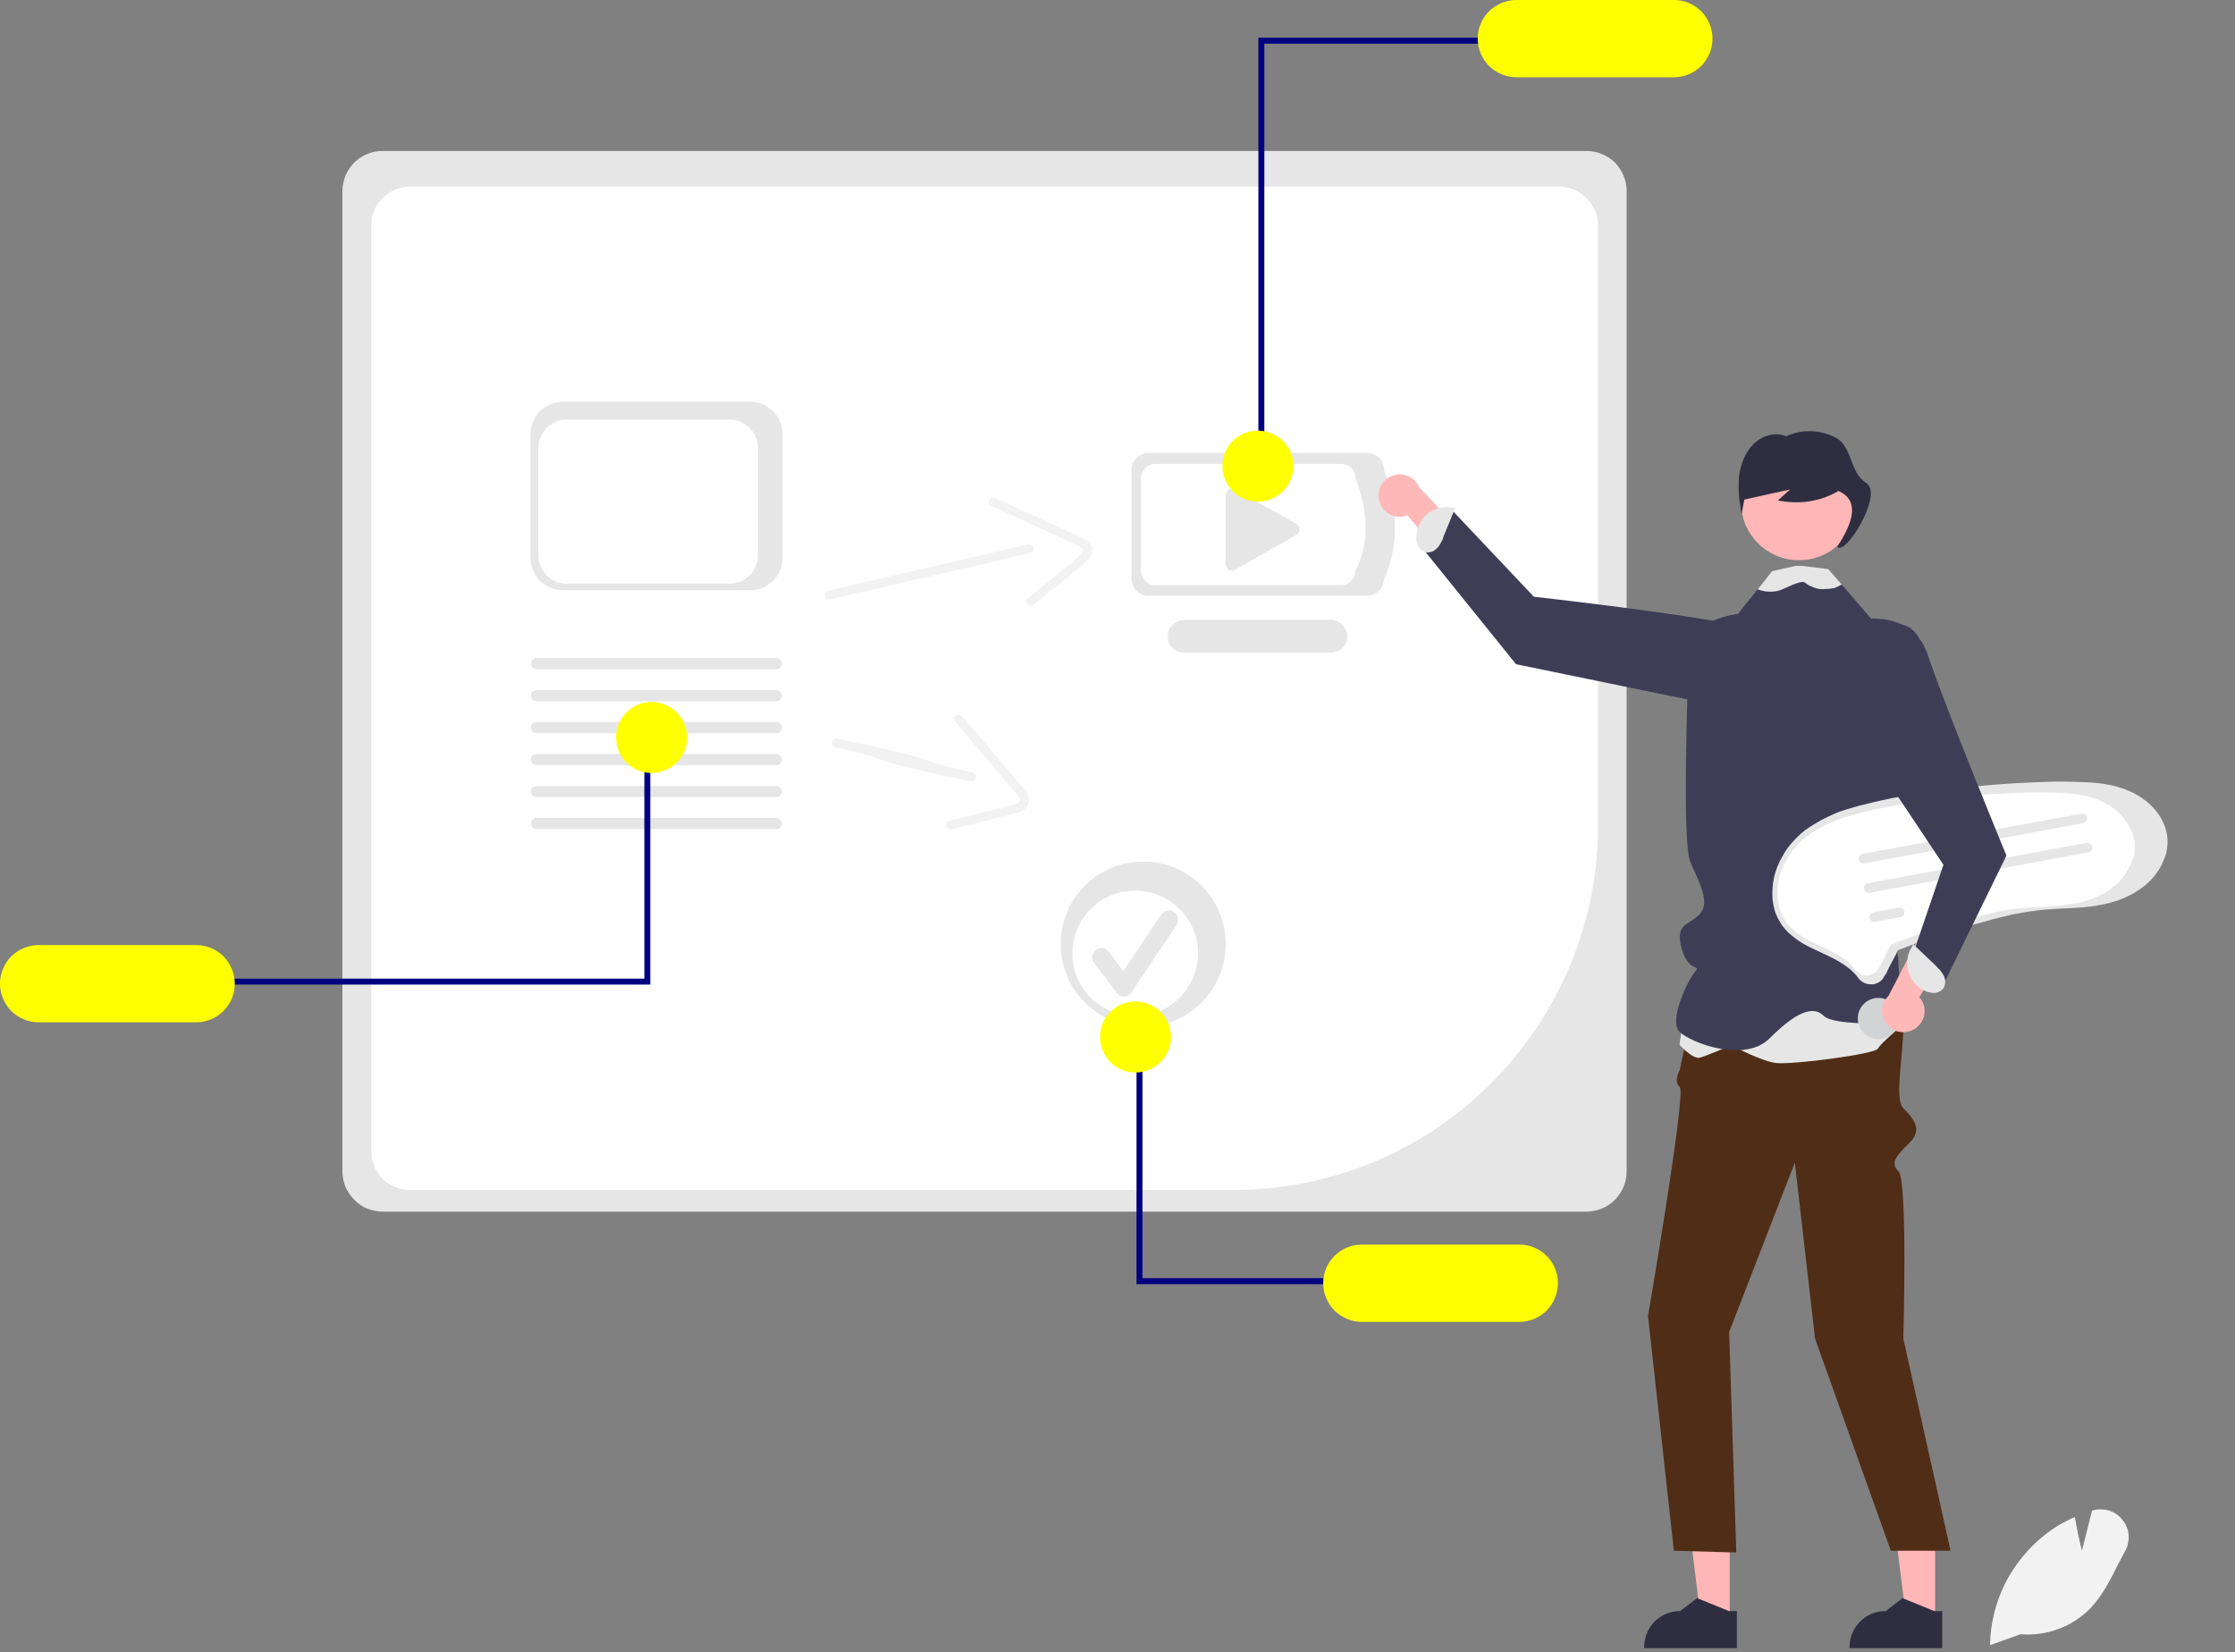 <?xml version="1.0" encoding="UTF-8" standalone="no"?>
<svg
   version="1.2"
   viewBox="0 0 752 556"
   width="752"
   height="556"
   id="svg52"
   sodipodi:docname="hero-carousel-1.svg"
   xml:space="preserve"
   inkscape:version="1.3 (0e150ed6c4, 2023-07-21)"
   xmlns:inkscape="http://www.inkscape.org/namespaces/inkscape"
   xmlns:sodipodi="http://sodipodi.sourceforge.net/DTD/sodipodi-0.dtd"
   xmlns="http://www.w3.org/2000/svg"
   xmlns:svg="http://www.w3.org/2000/svg"><rect x="0" y="0" width="752" height="556" fill="#808080" stroke="none"/><defs
     id="defs52" /><sodipodi:namedview
     id="namedview52"
     pagecolor="#505050"
     bordercolor="#ffffff"
     borderopacity="1"
     inkscape:showpageshadow="0"
     inkscape:pageopacity="0"
     inkscape:pagecheckerboard="1"
     inkscape:deskcolor="#505050"
     inkscape:zoom="0.8359833"
     inkscape:cx="290.67566"
     inkscape:cy="190.79328"
     inkscape:window-width="1366"
     inkscape:window-height="697"
     inkscape:window-x="-8"
     inkscape:window-y="-8"
     inkscape:window-maximized="1"
     inkscape:current-layer="svg52" /><title
     id="title1">hero-carousel-1-svg</title><style
     id="style1">&#10;		.s0 { fill: #e6e6e6 } &#10;		.s1 { fill: #ffffff } &#10;		.s2 { fill: #f2f2f2 } &#10;		.s3 { fill: #ffb8b8 } &#10;		.s4 { fill: #ffb6b6 } &#10;		.s5 { fill: #2f2e41 } &#10;		.s6 { fill: #3f3d56 } &#10;		.s7 { fill: #0ea2bd } &#10;		.s8 { fill: #d1d3d4 } &#10;	</style><path
     id="Layer"
     class="s0"
     d="m533.7 407.7h-404.9c-1.8 0-3.6-0.4-5.2-1c-1.7-0.7-3.2-1.7-4.4-3c-1.3-1.3-2.3-2.8-3-4.4c-0.6-1.7-1-3.4-1-5.2v-329.7c0-1.8 0.4-3.6 1-5.2c0.7-1.7 1.7-3.2 3-4.5c1.2-1.2 2.7-2.2 4.4-2.9c1.6-0.7 3.4-1 5.2-1h404.9c1.8 0 3.6 0.3 5.2 1c1.7 0.7 3.2 1.7 4.5 2.9c1.2 1.3 2.2 2.8 2.9 4.5c0.7 1.6 1 3.4 1 5.2v329.7c0 1.8-0.3 3.5-1 5.2c-0.7 1.6-1.7 3.1-2.9 4.4c-1.3 1.3-2.8 2.3-4.5 3c-1.6 0.6-3.4 1-5.2 1z" /><path
     id="path1"
     class="s1"
     d="m 524.6,62.792 c 1.7,0 3.4,0.4 5,1 1.6,0.7 3,1.7 4.2,2.9 1.2,1.2 2.2,2.6 2.9,4.2 0.6,1.6 1,3.3 1,5.1 V 277.892 c 0,16.1 -3.2,32 -9.4,46.9 -6.2,14.8 -15.2,28.3 -26.6,39.7 -11.3,11.4 -24.8,20.4 -39.7,26.6 -14.8,6.1 -30.8,9.3 -46.9,9.3 H 138 c -1.7,0 -3.4,-0.3 -5,-1 -1.6,-0.6 -3.1,-1.6 -4.3,-2.8 -1.2,-1.2 -2.2,-2.7 -2.8,-4.3 -0.7,-1.6 -1,-3.3 -1,-5 V 75.992 c 0,-1.8 0.3,-3.5 1,-5.1 0.6,-1.6 1.6,-3 2.8,-4.2 1.2,-1.2 2.7,-2.2 4.3,-2.9 1.6,-0.6 3.3,-1 5,-1 z" /><path
     id="path2"
     class="s0"
     d="m459.9 200.5h-73.4q-1.2 0-2.2-0.5q-1.1-0.4-1.9-1.2q-0.8-0.8-1.3-1.9q-0.4-1.1-0.4-2.2v-36.5q0-1.2 0.4-2.3q0.5-1 1.3-1.8q0.8-0.8 1.9-1.3q1-0.4 2.2-0.4h73.4q1.1 0 2.2 0.4q1.1 0.5 1.9 1.3q0.8 0.8 1.2 1.8q0.5 1.1 0.5 2.3c4.5 12.9 5.2 25.2 0 36.5q0 1.1-0.5 2.2q-0.4 1.1-1.2 1.9q-0.8 0.8-1.9 1.2q-1.1 0.5-2.2 0.5z" /><path
     id="path3"
     class="s1"
     d="m451.2 196.9h-62.4q-1 0-1.9-0.3q-0.9-0.4-1.5-1.1q-0.7-0.7-1.1-1.6q-0.4-0.9-0.4-1.9v-31q0-1 0.4-1.9q0.4-0.9 1.1-1.6q0.6-0.7 1.5-1q0.9-0.4 1.9-0.4h62.4q1 0 1.9 0.4q0.9 0.3 1.6 1q0.7 0.7 1 1.6q0.4 0.9 0.4 1.9c4.2 11 4.9 21.5 0 31q0 1-0.4 1.9q-0.3 0.9-1 1.6q-0.7 0.7-1.6 1.1q-0.9 0.3-1.9 0.3z" /><path
     id="path4"
     class="s0"
     d="m447.8 219.6h-49.4c-1.5 0-2.9-0.6-3.9-1.6c-1-1-1.6-2.4-1.6-3.9c0-1.4 0.6-2.8 1.6-3.8c1-1.1 2.4-1.7 3.9-1.7h49.4c1.5 0 2.9 0.6 3.9 1.7c1 1 1.6 2.4 1.6 3.8c0 1.5-0.6 2.9-1.6 3.9c-1 1-2.4 1.6-3.9 1.6z" /><path
     id="path5"
     class="s0"
     d="m414.9 164.5q0.1 0 0.2 0q0.2 0.1 0.3 0.1q0.1 0.1 0.2 0.1l20.6 11.6q0.5 0.3 0.8 0.8q0.3 0.5 0.3 1.1q0 0.5-0.3 1q-0.3 0.5-0.8 0.8l-20.6 11.7q-0.5 0.3-1 0.3q-0.6 0-1.1-0.3q-0.5-0.3-0.8-0.8q-0.3-0.5-0.3-1v-23.3q0-0.4 0.2-0.8q0.2-0.4 0.5-0.7q0.3-0.3 0.7-0.5q0.4-0.1 0.8-0.1q0.1 0 0.3 0z" /><path
     id="path6"
     class="s2"
     d="m715.5 513.7q0.6 1.3 0.7 2.7q0.1 1.4-0.2 2.8q-0.2 1.3-0.9 2.6c-0.8 1.5-1.6 3-2.4 4.5c-2.6 5.2-5.3 10.6-9.3 14.8q-2.2 2.3-5 4.1q-2.7 1.8-5.8 2.9q-3 1.2-6.3 1.6q-3.2 0.5-6.5 0.2l-9.7 3.5l-0.5 0.1v-0.1v-0.3q0.1-5.2 1.4-10.4q1.3-5.1 3.6-9.8q2.4-4.7 5.7-8.8q3.3-4.1 7.4-7.4q1.1-0.9 2.4-1.8q1.2-0.8 2.4-1.6q1.3-0.7 2.6-1.4q1.3-0.7 2.7-1.3l0.3-0.1l0.1 0.3c0.7 4.5 1.8 9 2.3 11l3.4-13.5l0.4-0.1q1.3-0.4 2.7-0.3q1.4 0 2.7 0.4q1.3 0.4 2.4 1.2q1.2 0.8 2 1.9q0.9 1 1.4 2.3z" /><path
     id="path7"
     class="s3"
     d="m464.8 163.1c0.9-1.5 2.3-2.6 4-3.1c1.6-0.6 3.4-0.5 5 0.2c1.6 0.7 2.9 2 3.6 3.6l29.1 31.1l-3.7 12.6l-29.3-34.1c-1 0.4-2 0.6-3.1 0.5c-1-0.1-2-0.4-2.9-0.9c-0.9-0.5-1.7-1.2-2.3-2c-0.6-0.9-1-1.8-1.2-2.9c-0.4-1.7-0.1-3.4 0.8-5z" /><path
     id="path8"
     class="s4"
     d="m582 545.2h-9.7l-4.6-37.3h14.3v37.3z" /><path
     id="path9"
     class="s5"
     d="m584.4 542.1v12.5h-31.2v-0.4c0-1.6 0.3-3.1 0.9-4.6c0.6-1.5 1.5-2.8 2.6-4c1.2-1.1 2.5-2 4-2.6c1.5-0.6 3-0.9 4.6-0.9l5.8-4.4l0.3 0.2l10.3 4.2z" /><path
     id="path10"
     class="s4"
     d="m651.1 545.2h-9.7l-4.6-37.3h14.3v37.3z" /><path
     id="path11"
     class="s5"
     d="m653.5 542.1v12.5h-31.2v-0.4c0-1.6 0.3-3.1 0.9-4.6c0.6-1.5 1.5-2.8 2.7-4c1.1-1.1 2.4-2 3.9-2.6c1.5-0.6 3.1-0.9 4.7-0.9l5.7-4.4l0.3 0.2l10.3 4.2z" /><path
     id="path12"
     class="s5"
     d="m628.2 322.1c0 0 12.2 12.6 12.2 23c0 10.4-3.1 24.7 0 27.8c3 3.1 6.8 6.9 2.2 11.5c-4.5 4.5-6.8 6.8-3.8 9.8c3.1 3.1 1.6 56.2 1.6 56.2l15.9 71.4h-20.1l-25.5-71.4l-6.8-59.2l-22.1 57l2.4 74.2l-21-0.6l-8.7-79c0 0 12.9-75.1 10.7-77c-2.3-1.9 0-5.8 0-5.8l6-28.8z"
     style="fill:#502d16" /><path
     id="path13"
     class="s6"
     d="m583.1 238.5l-73-15l-30.9-38.3l9.4-13.5l27.5 29.1c0 0 54.4 6 73.4 10.7c19 4.7 14.9 21 14.9 21z" /><path
     id="path14"
     class="s0"
     d="m483 184.9q-0.4 0.4-0.9 0.6q-0.4 0.2-1 0.3q-0.5 0.1-1 0.1q-0.5-0.1-0.9-0.3q-0.4-0.2-0.8-0.5q-0.4-0.2-0.7-0.6q-0.3-0.3-0.5-0.8q-0.2-0.4-0.3-0.8q-0.2-0.5-0.3-0.9q0-0.5-0.1-1q0-0.4 0.1-0.9c0.1-1.4 0.5-2.8 1.2-4.1c0.6-1.3 1.6-2.4 2.7-3.3c1.2-0.8 2.5-1.5 3.9-1.8c1.4-0.3 2.9-0.4 4.3-0.1h1l-4 9.7q-0.1 0.5-0.3 1q-0.2 0.5-0.5 0.9q-0.2 0.5-0.5 0.9q-0.3 0.5-0.6 0.9q-0.4 0.4-0.8 0.7z" /><path
     id="path15"
     class="s0"
     d="m638 322.8l3.5 21c0 0-8.8 7.2-9.6 9c-0.7 1.9-28.8 5.5-34.2 4.9c-5.3-0.6-15.1-6-15.1-6c0 0-8.4 3.6-10.7 4.2c-2.3 0.6-6.8-4.3-6.8-4.3l2.3-16.5z" /><path
     id="path16"
     class="s6"
     d="m641.4 277.3c0 0-2 15.9-0.5 17.4c1.6 1.5-1.5 10.7-4.5 16.8c-3 6 2.3 6.8 2.3 11.3c0 4.6 2.2 21.3 2.2 21.3c0 0-23.5 1.5-27.3-2.3c-3.8-3.8-9.9-0.7-18.2 7.6c-8.4 8.4-26.5 1.5-30.3-2.2c-3.8-3.8 2.9-17.5 5.2-20.2c2.3-2.6-2.2 0.5-4.5-7.9c-2.2-8.4 2.2-7.6 6-11.4c3.8-3.8 0-10.7-3-17.5c-3-6.8-0.8-57.7-0.8-69.9c0-12.1 16.7-13.7 16.7-13.7l6.7-8.3l4.8-6.1l9.5-0.4h0.3l9.2-0.3l4.5 5.2l9.9 11.5l11.3 2.2c9.2 3.1 6.9 22.1 6.9 22.1z" /><path
     id="path17"
     class="s4"
     d="m605.3 188.5c-10.8 0-19.5-8.7-19.5-19.5c0-10.8 8.7-19.5 19.5-19.5c10.8 0 19.5 8.7 19.5 19.5c0 10.8-8.7 19.5-19.5 19.5z" /><path
     id="path18"
     class="s5"
     d="m618.2 183.9c5.9-9 7.1-15.7 0.4-18.7q-2.2 1.3-4.7 2.2q-2.5 0.9-5.2 1.3q-2.6 0.4-5.2 0.3q-2.7-0.1-5.3-0.6q2.1-1.9 4.1-3.7l-15.4 3.4q-0.4 2.4-0.9 4.9q-0.3-1.5-0.5-3.1q-0.3-1.6-0.4-3.1q-0.1-1.6-0.1-3.2q0-1.6 0.1-3.1c0.5-4.2 2.1-8.4 5-11.2c2.9-2.8 7.3-4 10.9-2.5q2-0.9 4.2-1.4q2.2-0.4 4.4-0.3q2.3 0.1 4.4 0.7q2.1 0.6 4.1 1.7c5.1 3.1 4.4 11.7 9.8 15c6.1 3.7-7.4 25.2-9.7 21.4z" /><path
     id="path19"
     class="s0"
     d="m619.7 196.7q0 0 0 0q-0.1 0-0.1 0q0 0 0 0q0 0.1-0.1 0.1q-0.6 0.3-1.2 0.6q-0.6 0.3-1.3 0.5q-0.7 0.1-1.4 0.2q-0.7 0.1-1.4 0.1q-0.9 0.1-1.8 0q-0.9-0.1-1.8-0.4q-0.8-0.3-1.7-0.7q-0.8-0.4-1.5-1c-1-1-4.9 1-7.5 2.1q-1 0.5-2.1 0.7q-1.1 0.2-2.2 0.2q-1.1 0-2.1-0.2q-1.1-0.2-2.1-0.6l4.8-6.1l8-1.8h2l9 1.1z" /><path
     id="path20"
     class="s6"
     d="m425.4 155.7h-2v-143h78.6v2h-76.6v141z"
     style="fill:#000080" /><path
     id="path21"
     class="s7"
     d="m572.4 3.8c2.4 2.4 3.8 5.8 3.8 9.2c0 3.4-1.4 6.8-3.8 9.2c-2.4 2.4-5.7 3.8-9.2 3.8h-53c-3.4 0-6.7-1.4-9.2-3.8c-2.4-2.4-3.8-5.8-3.8-9.2c0-3.4 1.4-6.8 3.8-9.2c2.5-2.4 5.8-3.8 9.2-3.8h53c3.5 0 6.8 1.4 9.2 3.8z"
     style="fill:#ffff00" /><path
     id="path22"
     class="s7"
     d="m423.2 168.8c-6.6 0-11.9-5.4-11.9-12c0-6.6 5.3-11.9 11.9-11.9c6.6 0 12 5.3 12 11.9c0 6.6-5.4 12-12 12z"
     style="fill:#ffff00" /><path
     id="path23"
     class="s2"
     d="m278.5 198.8l15-3.5l52.4-12.1c1.9-0.4 2.7 2.5 0.8 2.9l-15 3.5l-52.4 12.1c-1.9 0.5-2.7-2.4-0.8-2.9z" /><path
     id="path24"
     class="s2"
     d="m334.9 167.6l13.8 6.3l12.2 5.6c2.8 1.3 7.7 2.9 6.4 6.9c-0.6 1.9-2.4 3.1-3.8 4.3l-5.2 4.3l-10.4 8.4c-1.5 1.2-3.6-0.9-2.1-2.1l11.9-9.7q0.8-0.6 1.6-1.2q0.7-0.6 1.5-1.2q0.7-0.6 1.4-1.3q0.8-0.6 1.5-1.3c0.6-0.6 1.2-1.4 0.4-2.1q-0.3-0.2-0.6-0.5q-0.3-0.2-0.7-0.3q-0.3-0.2-0.7-0.4q-0.3-0.1-0.7-0.3l-28-12.9c-1.8-0.8-0.2-3.3 1.5-2.5z" /><path
     id="path25"
     class="s0"
     d="m729.2 281.4q0.1 0.9 0.1 1.8q0 0.9-0.1 1.8q-0.1 0.9-0.3 1.8q-0.2 0.9-0.5 1.7q-0.7 1.8-1.6 3.5q-1 1.6-2.2 3.1q-1.2 1.4-2.7 2.7q-1.4 1.2-3.1 2.2c-5.3 3.4-11.7 4.7-17.8 5.3c-5.8 0.5-11.6 0.4-17.3 1.3q-1.7 0.2-3.3 0.5q-1.6 0.3-3.3 0.6q-1.6 0.4-3.3 0.8q-1.6 0.4-3.2 0.8c-8.4 2.2-16.6 4.8-24.8 7.7q-3.3 1.2-6.6 2.5q0 0-0.1 0q-0.1 0-0.2 0.1q-0.1 0-0.1 0q-0.1 0.1-0.2 0.1c0 0-0.1 0-0.1 0.1c-0.1 0 0.2-0.2 0.1 0q-0.1 0.1-0.2 0.3q-0.1 0.1-0.2 0.3q0 0.1-0.1 0.3q-0.1 0.1-0.1 0.3l-2.4 4.5q-0.2 0.5-0.5 1.1q-0.2 0.5-0.5 1q-0.3 0.5-0.6 0.9q-0.3 0.5-0.6 1q-0.5 0.6-1.2 1q-0.7 0.4-1.4 0.6q-0.8 0.2-1.6 0.1q-0.8 0-1.5-0.3q-0.4-0.1-0.7-0.3q-0.4-0.2-0.7-0.5q-0.4-0.2-0.6-0.5q-0.3-0.3-0.6-0.7q-0.3-0.4-0.7-0.9q-0.4-0.4-0.8-0.8q-0.4-0.4-0.8-0.8q-0.4-0.3-0.9-0.7c-4.5-3.6-10.1-5.3-15.1-8.1q-0.8-0.5-1.7-1.1q-0.8-0.6-1.6-1.2q-0.8-0.6-1.6-1.3q-0.7-0.7-1.4-1.5q-0.6-0.7-1.1-1.4q-0.5-0.8-0.9-1.6q-0.5-0.8-0.8-1.6q-0.4-0.8-0.6-1.7q-0.5-1.8-0.7-3.6q-0.1-1.9 0-3.7q0.1-1.8 0.5-3.6q0.4-1.8 1.1-3.6q0.7-1.8 1.7-3.5q0.9-1.7 2.1-3.3q1.2-1.5 2.6-2.9q1.3-1.4 2.9-2.6q1.8-1.3 3.7-2.4q1.9-1.2 3.9-2.1q2-1 4.1-1.8q2-0.7 4.2-1.3q2.2-0.7 4.5-1.2q2.3-0.6 4.6-1.1q2.3-0.5 4.6-1q2.3-0.4 4.6-0.7q10.4-1.8 20.8-2.9q10.5-1.2 21-1.6q2.5-0.1 5-0.2q2.6-0.1 5.1-0.1q2.5 0 5.1 0.1q2.5 0.1 5 0.2c6 0.4 12 1.7 17 5.1c4.5 3 8 7.6 8.7 13z" /><path
     id="path26"
     class="s1"
     d="m718.2 283.2q0.1 0.8 0.1 1.6q0 0.9-0.1 1.7q-0.1 0.8-0.3 1.6q-0.2 0.8-0.5 1.5q-0.6 1.7-1.5 3.1q-0.8 1.5-1.9 2.9q-1.1 1.3-2.5 2.4q-1.3 1.1-2.7 2c-4.8 3.1-10.6 4.2-16.2 4.8c-5.2 0.5-10.4 0.4-15.6 1.1q-1.5 0.3-3 0.5q-1.5 0.3-2.9 0.6q-1.5 0.3-3 0.7q-1.5 0.3-2.9 0.7c-7.6 2-15 4.4-22.4 7q-3 1.1-6 2.2q0 0-0.1 0q-0.1 0.1-0.1 0.1q-0.1 0-0.2 0.1q0 0-0.1 0c0 0-0.1 0-0.1 0.1c-0.1 0 0.2-0.2 0 0q0 0.1-0.1 0.3q-0.1 0.1-0.2 0.2q0 0.1-0.1 0.3q0 0.1-0.1 0.2l-2.1 4.2q-0.2 0.4-0.5 0.9q-0.2 0.5-0.4 0.9q-0.3 0.5-0.6 0.9q-0.3 0.4-0.6 0.9q-0.4 0.5-1 0.8q-0.6 0.4-1.3 0.6q-0.7 0.2-1.4 0.1q-0.7 0-1.4-0.2q-0.3-0.2-0.7-0.4q-0.3-0.1-0.6-0.4q-0.3-0.2-0.5-0.5q-0.3-0.3-0.5-0.6q-0.3-0.4-0.7-0.7q-0.3-0.4-0.7-0.8q-0.4-0.3-0.7-0.7q-0.4-0.3-0.8-0.7c-4.1-3.2-9.1-4.8-13.6-7.3q-0.8-0.5-1.6-1q-0.8-0.5-1.5-1.1q-0.7-0.5-1.4-1.2q-0.7-0.6-1.3-1.3q-0.5-0.6-1-1.3q-0.4-0.6-0.8-1.4q-0.4-0.7-0.7-1.4q-0.3-0.8-0.5-1.6q-0.5-1.6-0.6-3.3q-0.2-1.6-0.1-3.3q0.1-1.7 0.5-3.3q0.3-1.6 1-3.2q0.6-1.6 1.5-3.2q0.8-1.5 1.9-2.9q1.1-1.4 2.3-2.7q1.3-1.2 2.7-2.3q1.6-1.2 3.3-2.2q1.7-1 3.5-1.9q1.8-0.9 3.7-1.6q1.9-0.7 3.8-1.2q2.1-0.6 4.1-1.1q2.1-0.5 4.1-1q2.1-0.4 4.2-0.8q2.1-0.4 4.2-0.7q9.3-1.7 18.8-2.7q9.4-1 18.9-1.3q2.3-0.2 4.6-0.2q2.3-0.1 4.6-0.1q2.3 0 4.6 0.1q2.3 0 4.5 0.2c5.4 0.3 10.9 1.5 15.4 4.5c4 2.8 7.2 6.9 7.9 11.8z" /><path
     id="path27"
     class="s0"
     d="m700.9 277l-73.6 13.5c-0.5 0.1-0.9 0-1.3-0.2c-0.3-0.3-0.6-0.6-0.7-1.1c0-0.4 0.1-0.8 0.3-1.2c0.2-0.3 0.6-0.6 1.1-0.7l73.6-13.5c0.4-0.1 0.8 0 1.2 0.2c0.3 0.3 0.6 0.6 0.7 1.1c0 0.4-0.1 0.8-0.3 1.2c-0.2 0.3-0.6 0.6-1 0.7z" /><path
     id="path28"
     class="s0"
     d="m702.7 286.8l-73.6 13.6c-0.5 0.1-0.9 0-1.3-0.3c-0.3-0.2-0.6-0.6-0.6-1c-0.1-0.5 0-0.9 0.2-1.2c0.3-0.4 0.6-0.7 1.1-0.7l73.6-13.6c0.4-0.1 0.8 0 1.2 0.3c0.3 0.2 0.6 0.6 0.7 1c0 0.4 0 0.9-0.3 1.2c-0.2 0.4-0.6 0.6-1 0.7z" /><path
     id="path29"
     class="s0"
     d="m639.5 308.6l-8.6 1.6c-0.4 0.1-0.9 0-1.2-0.3c-0.4-0.2-0.6-0.6-0.7-1c-0.1-0.4 0-0.9 0.2-1.2c0.3-0.4 0.7-0.6 1.1-0.7l8.6-1.6c0.4-0.1 0.8 0 1.2 0.3c0.3 0.2 0.6 0.6 0.7 1c0 0.4-0.1 0.9-0.3 1.2c-0.2 0.4-0.6 0.6-1 0.7z" /><path
     id="path30"
     class="s8"
     d="m633.2 349.5c-3.7 0.7-7.3-1.8-8-5.6c-0.7-3.7 1.8-7.3 5.5-8c3.8-0.7 7.4 1.8 8.1 5.5c0.7 3.8-1.8 7.4-5.6 8.1z" /><path
     id="path31"
     class="s0"
     d="m252.3 198.6h-62.8c-1.5 0-2.9-0.3-4.2-0.8c-1.4-0.6-2.6-1.4-3.6-2.4c-1-1-1.8-2.2-2.4-3.6c-0.5-1.3-0.8-2.7-0.8-4.2v-41.4c0-1.5 0.3-2.9 0.8-4.2c0.6-1.4 1.4-2.6 2.4-3.6c1-1 2.2-1.8 3.6-2.4c1.3-0.5 2.7-0.8 4.2-0.8h62.8c1.5 0 2.9 0.3 4.3 0.8c1.3 0.6 2.5 1.4 3.5 2.4c1 1 1.9 2.2 2.4 3.6c0.6 1.3 0.8 2.7 0.8 4.2v41.4c0 1.5-0.2 2.9-0.8 4.2c-0.5 1.4-1.4 2.6-2.4 3.6c-1 1-2.2 1.8-3.5 2.4c-1.4 0.5-2.8 0.8-4.3 0.8z" /><path
     id="path32"
     class="s1"
     d="m245.4 196.4h-54.7c-1.2 0-2.5-0.3-3.6-0.7c-1.2-0.5-2.3-1.2-3.2-2.1c-0.8-0.9-1.5-2-2-3.1c-0.5-1.2-0.8-2.4-0.8-3.7v-36c0-1.3 0.3-2.6 0.8-3.7c0.5-1.2 1.2-2.2 2-3.1c0.9-0.9 2-1.6 3.2-2.1c1.1-0.5 2.4-0.7 3.6-0.7h54.7c1.3 0 2.5 0.2 3.7 0.7c1.2 0.5 2.2 1.2 3.1 2.1c0.9 0.9 1.6 1.9 2.1 3.1c0.5 1.1 0.7 2.4 0.7 3.7v36c0 1.3-0.2 2.5-0.7 3.7c-0.5 1.1-1.2 2.2-2.1 3.1c-0.9 0.9-1.9 1.6-3.1 2.1c-1.2 0.4-2.4 0.7-3.7 0.7z" /><path
     id="path33"
     class="s0"
     d="m261.2 236h-80.7c-0.5-0.1-0.9-0.2-1.3-0.6c-0.4-0.4-0.5-0.8-0.5-1.3c0-0.5 0.1-1 0.5-1.4c0.4-0.3 0.8-0.5 1.3-0.5h80.7c0.5 0 1 0.2 1.3 0.5c0.4 0.4 0.6 0.9 0.6 1.4c0 0.5-0.2 0.9-0.6 1.3c-0.3 0.4-0.8 0.5-1.3 0.6z" /><path
     id="path34"
     class="s0"
     d="m261.2 225.2h-80.7c-0.5 0-0.9-0.2-1.3-0.6c-0.4-0.3-0.5-0.8-0.5-1.3c0-0.5 0.1-1 0.5-1.3c0.4-0.4 0.8-0.6 1.3-0.6h80.7c0.5 0 1 0.2 1.3 0.6c0.4 0.3 0.6 0.8 0.6 1.3c0 0.5-0.2 1-0.6 1.3c-0.3 0.4-0.8 0.6-1.3 0.6z" /><path
     id="path35"
     class="s0"
     d="m261.2 246.7h-80.7c-0.5 0-0.9-0.2-1.3-0.5c-0.4-0.4-0.6-0.9-0.6-1.4c0-0.5 0.2-1 0.6-1.3c0.4-0.4 0.8-0.6 1.3-0.6h80.7c0.5 0 1 0.2 1.3 0.6c0.4 0.3 0.6 0.8 0.6 1.3c0 0.5-0.2 1-0.6 1.4c-0.3 0.3-0.8 0.5-1.3 0.5z" /><path
     id="path36"
     class="s0"
     d="m261.2 257.5h-80.7c-0.5 0-0.9-0.2-1.3-0.6c-0.4-0.3-0.6-0.8-0.6-1.3c0-0.5 0.2-1 0.6-1.4c0.4-0.3 0.8-0.5 1.3-0.5h80.7c0.5 0 1 0.2 1.3 0.5c0.4 0.4 0.6 0.9 0.6 1.4c0 0.5-0.2 1-0.6 1.3c-0.3 0.4-0.8 0.6-1.3 0.6z" /><path
     id="path37"
     class="s0"
     d="m261.2 268.2h-80.7c-0.5 0-0.9-0.2-1.3-0.5c-0.4-0.4-0.6-0.9-0.6-1.4c0-0.5 0.2-0.9 0.6-1.3c0.4-0.3 0.8-0.5 1.3-0.5h80.7c0.5 0 1 0.2 1.3 0.5c0.4 0.4 0.6 0.8 0.6 1.3c0 0.5-0.2 1-0.6 1.4c-0.3 0.3-0.8 0.5-1.3 0.5z" /><path
     id="path38"
     class="s0"
     d="m261.2 279h-80.7c-0.5 0-0.9-0.2-1.3-0.6c-0.4-0.3-0.5-0.8-0.5-1.3c0-0.5 0.1-1 0.5-1.3c0.4-0.4 0.8-0.6 1.3-0.6h80.7c0.5 0 1 0.2 1.3 0.6c0.4 0.3 0.6 0.8 0.6 1.3c0 0.5-0.2 1-0.6 1.3c-0.3 0.4-0.8 0.6-1.3 0.6z" /><path
     id="path39"
     class="s6"
     d="m216.8 254.3h2v77h-144.6v-2h142.6v-75z"
     style="fill:#000080" /><path
     id="path40"
     class="s7"
     d="m3.8 340.2c-2.4-2.4-3.8-5.8-3.8-9.2c0-3.4 1.4-6.8 3.8-9.2c2.4-2.4 5.8-3.8 9.2-3.8h53c3.4 0 6.8 1.4 9.2 3.8c2.4 2.4 3.8 5.8 3.8 9.2c0 3.4-1.4 6.8-3.8 9.2c-2.4 2.4-5.8 3.8-9.2 3.8h-53c-3.4 0-6.8-1.4-9.2-3.8z"
     style="fill:#ffff00" /><path
     id="path41"
     class="s7"
     d="m219.2 260.1c-6.6 0-11.9-5.3-11.9-11.9c0-6.6 5.3-12 11.9-12c6.6 0 12 5.4 12 12c0 6.6-5.4 11.9-12 11.9z"
     style="fill:#ffff00" /><path
     id="path42"
     class="s2"
     d="m281.5 248.5l15.1 3.2c17.5 3.8 13.1 4.5 30.6 8.2c1.9 0.4 1.4 3.4-0.5 3l-15.1-3.2c-17.6-3.8-13.1-4.5-30.6-8.2c-1.9-0.4-1.4-3.4 0.5-3z" /><path
     id="path43"
     class="s2"
     d="m323.8 241.1l9.9 11.6l8.7 10.2c1.9 2.3 5.7 5.8 2.8 8.9c-1.3 1.5-3.4 1.9-5.3 2.3l-6.5 1.7l-13 3.2c-1.9 0.5-2.9-2.3-1-2.8l14.9-3.7q1-0.2 1.9-0.4q1-0.3 1.9-0.5q1-0.2 1.9-0.5q0.9-0.3 1.8-0.6c0.9-0.3 1.7-0.7 1.3-1.7q-0.2-0.4-0.4-0.7q-0.2-0.3-0.4-0.6q-0.2-0.3-0.5-0.6q-0.2-0.3-0.5-0.6l-19.9-23.5c-1.3-1.5 1.2-3.2 2.4-1.7z" /><path
     id="path44"
     class="s0"
     d="m384.7 345.5c-15.4 0-27.8-12.4-27.8-27.8c0-15.4 12.4-27.8 27.8-27.8c15.3 0 27.7 12.4 27.7 27.8c0 15.4-12.4 27.8-27.7 27.8z" /><path
     id="path45"
     class="s1"
     d="m381.9 341.9c-11.6 0-21.1-9.4-21.1-21.1c0-11.7 9.5-21.1 21.1-21.1c11.7 0 21.2 9.4 21.2 21.1c0 11.7-9.5 21.1-21.2 21.1z" /><path
     id="path46"
     class="s0"
     d="m378.2 335.3q-0.4 0-0.8-0.1q-0.3-0.1-0.6-0.3q-0.3-0.1-0.6-0.3q-0.3-0.3-0.5-0.6l-7.6-10.1c-0.5-0.6-0.7-1.4-0.6-2.3c0.1-0.8 0.6-1.5 1.2-2c0.7-0.5 1.5-0.7 2.3-0.6c0.8 0.1 1.6 0.6 2 1.2l5 6.6l12.7-19.1c0.5-0.7 1.2-1.1 2-1.3c0.8-0.1 1.6 0 2.3 0.5c0.7 0.4 1.2 1.1 1.3 1.9c0.2 0.8 0 1.7-0.4 2.4l-15.2 22.7q-0.2 0.3-0.5 0.6q-0.2 0.2-0.5 0.4q-0.4 0.2-0.7 0.3q-0.4 0.1-0.8 0.1q0 0 0 0z" /><path
     id="path47"
     class="s3"
     d="m639.1 347.2c-1.8-0.3-3.3-1.3-4.4-2.7c-1-1.3-1.5-3.1-1.4-4.8c0.1-1.8 0.9-3.4 2.1-4.6l19.7-37.8l13.1-0.7l-22.4 39c0.7 0.8 1.2 1.7 1.5 2.7c0.3 1 0.3 2 0.2 3.1c-0.2 1-0.6 2-1.2 2.8c-0.6 0.9-1.4 1.6-2.2 2.1c-1.5 0.9-3.3 1.2-5 0.9z" /><path
     id="path48"
     class="s6"
     d="m618.9 209.7c0 0 23.7-7.6 29.7 10.6c6.1 18.2 26.5 67.6 26.5 67.6l-21.9 44.8l-9.9-10.6l10.6-31.1l-30.4-45.6z" /><path
     id="path49"
     class="s0"
     d="m654.3 329.1q0.2 0.5 0.2 1q0 0.6-0.1 1.1q-0.1 0.5-0.3 1q-0.2 0.4-0.5 0.7q-0.4 0.3-0.8 0.6q-0.4 0.2-0.8 0.4q-0.5 0.1-0.9 0.2q-0.5 0-1 0q-0.4-0.1-0.9-0.2q-0.4-0.1-0.9-0.2q-0.4-0.2-0.8-0.4c-1.3-0.6-2.5-1.5-3.4-2.6c-0.9-1.1-1.6-2.4-2-3.8c-0.4-1.4-0.5-2.8-0.3-4.3c0.2-1.4 0.7-2.8 1.5-4l0.4-0.9l7.6 7.2q0.4 0.4 0.7 0.8q0.4 0.3 0.7 0.7q0.4 0.4 0.7 0.9q0.3 0.4 0.5 0.8q0.3 0.5 0.4 1z" /><path
     id="path50"
     class="s6"
     d="m384.4 355.1v75h65.7v2h-67.7v-77h2z"
     style="fill:#000080" /><path
     id="path51"
     class="s7"
     d="m523.2 436.7c-0.6 1.6-1.6 3-2.8 4.3c-1.2 1.2-2.6 2.1-4.2 2.8c-1.6 0.6-3.3 1-5 1h-53c-3.4 0-6.7-1.4-9.2-3.8c-2.4-2.5-3.8-5.8-3.8-9.2c0-3.5 1.4-6.8 3.8-9.2c2.5-2.5 5.8-3.8 9.2-3.8h53c1.7 0 3.4 0.3 5 1c1.6 0.6 3 1.6 4.2 2.8c1.2 1.2 2.2 2.6 2.8 4.2c0.7 1.6 1 3.3 1 5c0 1.7-0.3 3.4-1 4.9z"
     style="fill:#ffff00" /><path
     id="path52"
     class="s7"
     d="m382 360.9c-6.6 0-11.9-5.4-11.9-12c0-6.6 5.3-11.9 11.9-11.9c6.6 0 12 5.3 12 11.9c0 6.6-5.4 12-12 12z"
     style="fill:#ffff00" /></svg>
